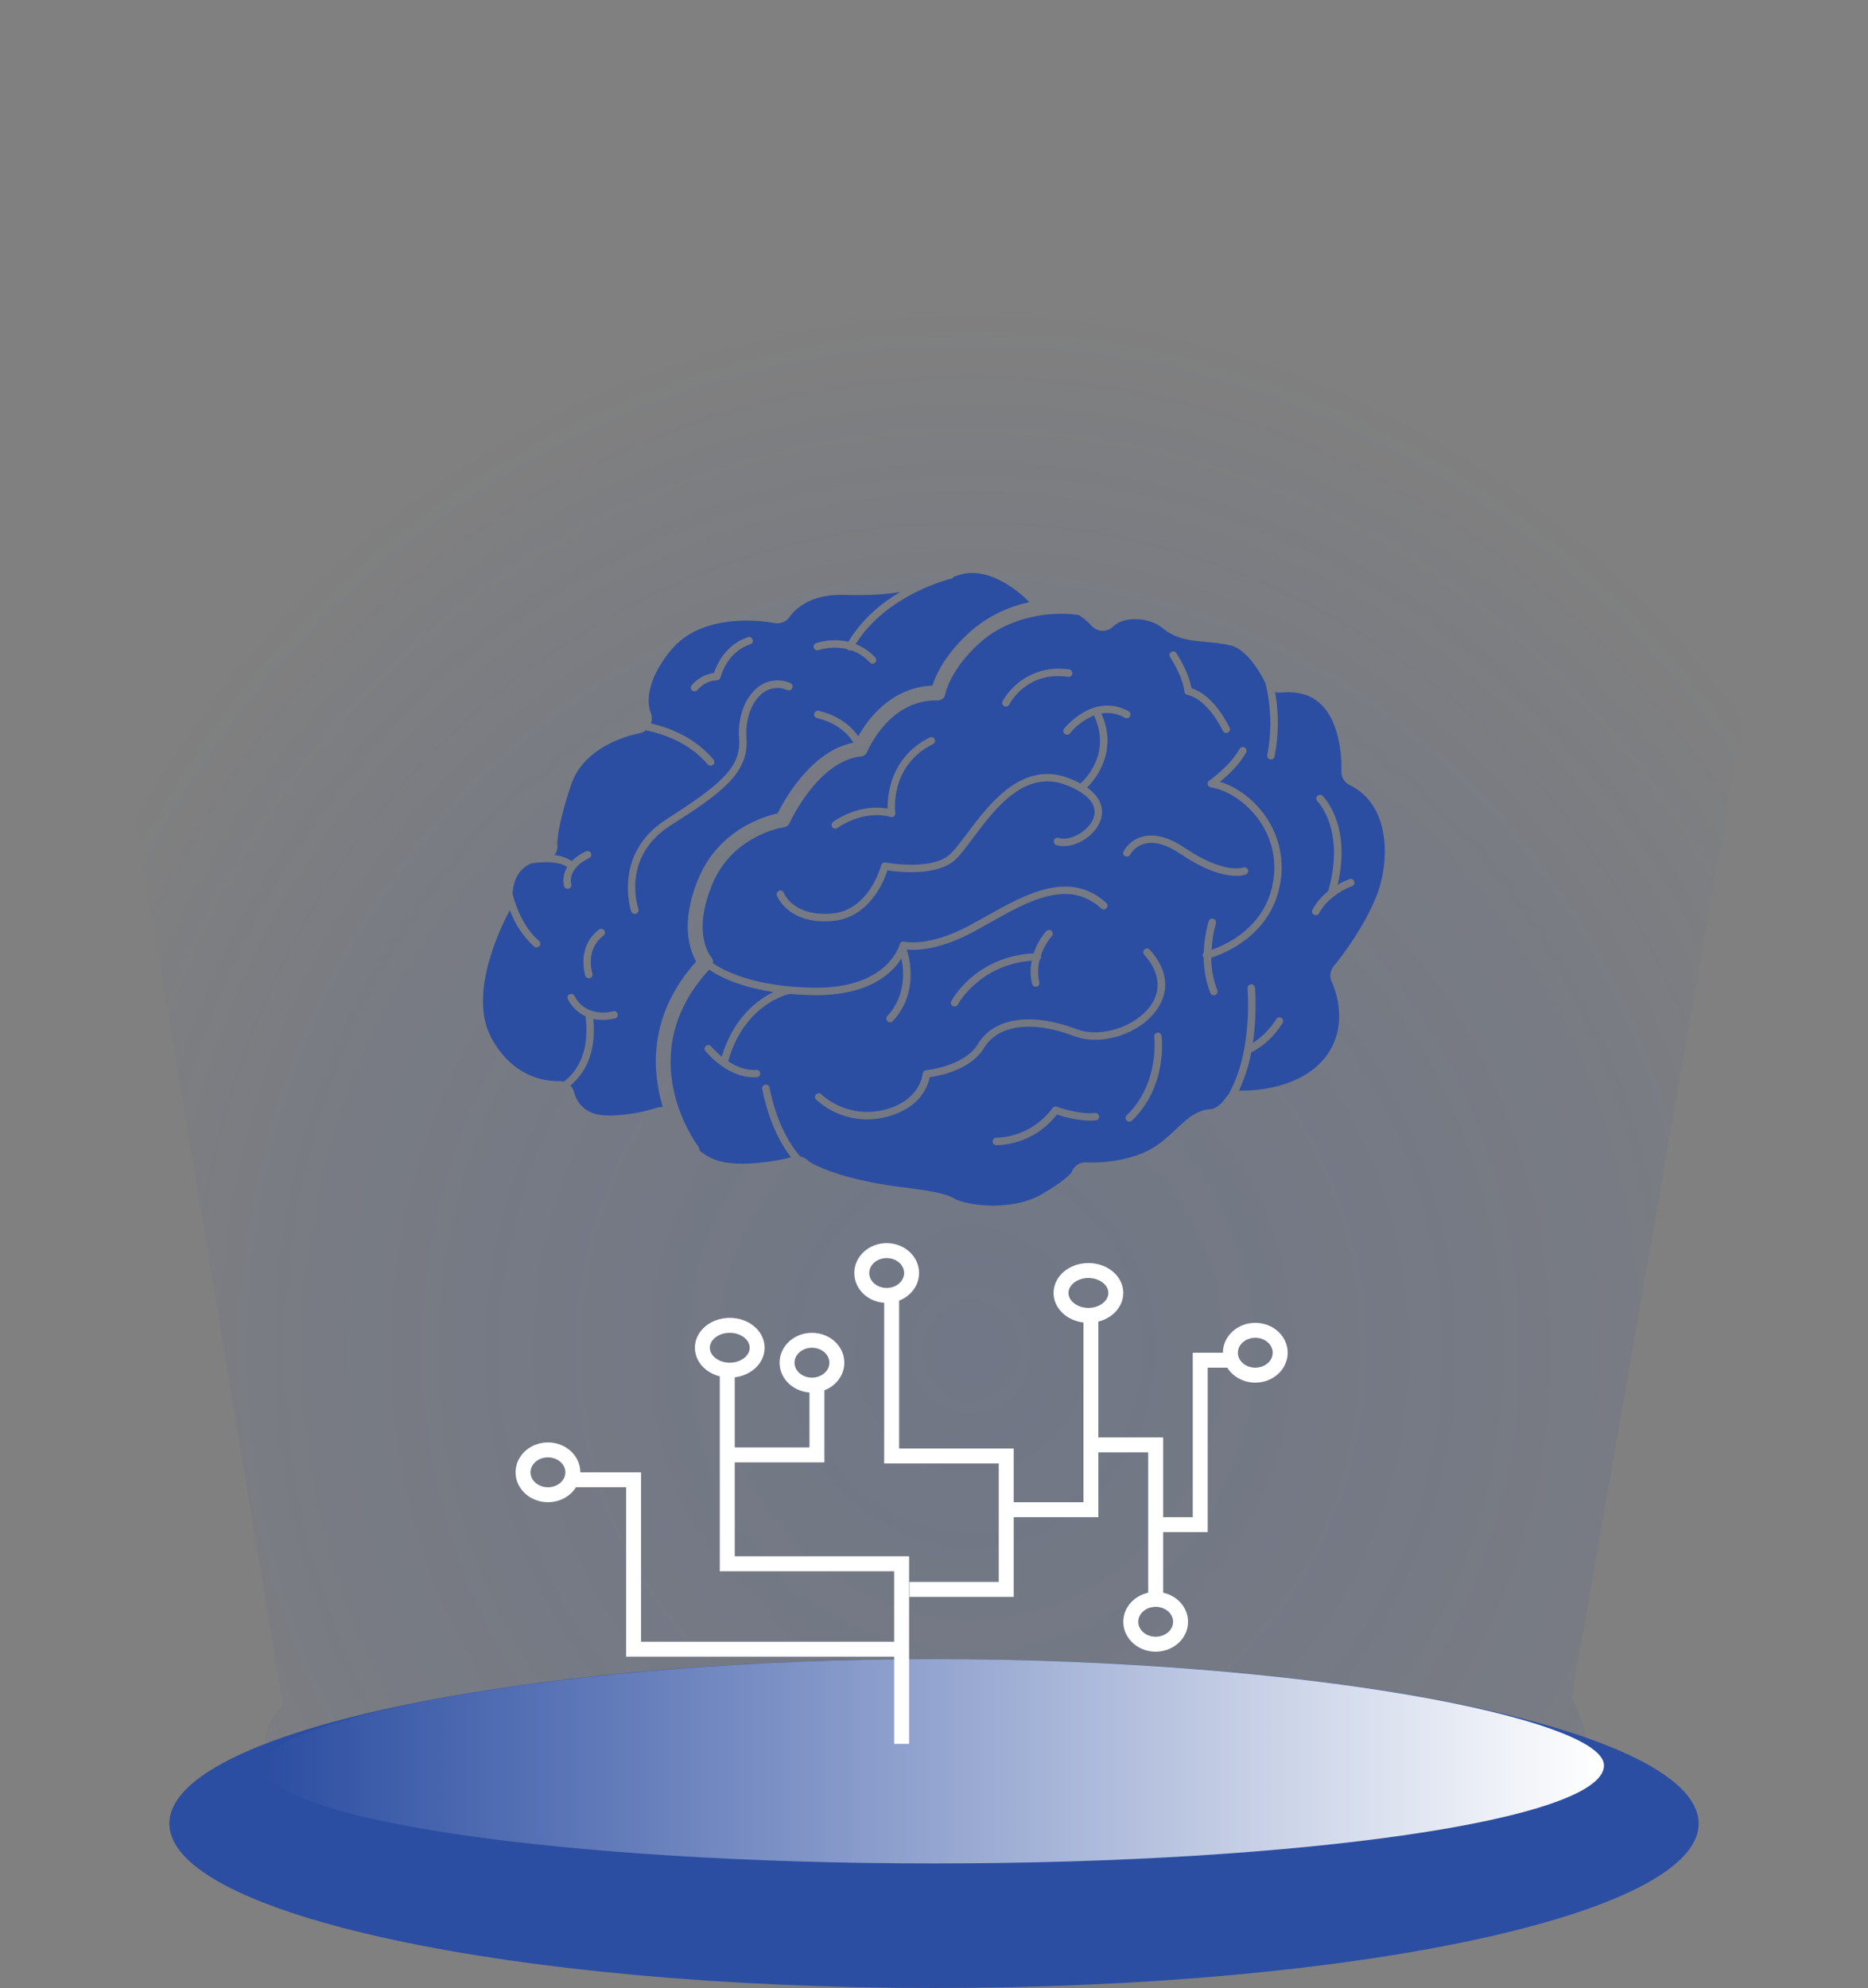 <svg width="375" height="399" viewBox="0 0 375 399" fill="none" xmlns="http://www.w3.org/2000/svg">
<rect x="0" y="0" width="375" height="399" fill="#808080" stroke="none"/>
<path opacity="0.18" d="M315.501 340.797L375 0H0L56.793 342.276C56.793 342.276 19.359 374.376 186.245 375.942C300.728 377.007 328.399 363.381 315.501 340.797Z" fill="url(#paint0_radial)"/>
<g clip-path="url(#clip0)">
<path d="M276.229 180.077C279.057 173.167 279.29 161.608 270.951 157.56C270.419 157.304 269.976 156.895 269.679 156.387C269.381 155.879 269.242 155.294 269.28 154.708C269.28 154.634 269.726 146.115 265.465 141.633C263.481 139.525 260.773 138.672 257.067 139.002C256.7 139.035 256.33 139 255.976 138.899C256.744 143.17 256.709 147.547 255.872 151.805C255.843 151.977 255.754 152.133 255.621 152.245C255.487 152.358 255.317 152.419 255.142 152.417C255.098 152.417 255.048 152.417 254.994 152.417C254.797 152.376 254.625 152.259 254.515 152.091C254.406 151.924 254.367 151.72 254.408 151.524C255.321 146.802 255.209 141.94 254.081 137.265V137.235C254.081 137.235 254.051 137.206 254.051 137.191C253.302 135.434 250.356 130.241 246.948 129.516C245.312 129.177 243.655 128.947 241.987 128.83C238.892 128.548 235.98 128.267 233.158 125.898C231.987 124.911 229.914 124.264 227.865 124.264C225.995 124.264 224.443 124.787 223.5 125.72C223.209 126.016 222.859 126.247 222.472 126.399C222.085 126.552 221.671 126.622 221.256 126.605C220.84 126.588 220.433 126.485 220.06 126.302C219.687 126.119 219.357 125.86 219.09 125.543C218.35 124.75 217.517 124.047 216.61 123.45C210.707 122.542 202.413 123.894 196.768 128.948C190.652 134.422 189.759 139.284 189.759 139.313C189.707 139.667 189.527 139.99 189.253 140.222C188.98 140.455 188.631 140.581 188.271 140.577C178.455 140.281 174.119 150.798 174.075 150.902C173.973 151.151 173.806 151.369 173.59 151.53C173.374 151.692 173.118 151.792 172.849 151.82C164.179 152.714 158.559 165.058 158.514 165.176C158.408 165.406 158.246 165.605 158.042 165.756C157.838 165.907 157.6 166.005 157.348 166.04C156.946 166.099 147.155 167.659 143.062 177.308C138.801 187.352 142.631 191.932 142.794 192.115C142.939 192.279 143.044 192.474 143.102 192.684C143.161 192.894 143.171 193.115 143.132 193.329C144.937 194.578 149.58 197.12 158.36 197.969C158.502 197.939 158.649 197.954 158.782 198.013C160.105 198.132 161.523 198.206 163.038 198.235C175.935 198.517 179.556 192.164 180.399 190.146C180.484 189.947 180.556 189.742 180.612 189.534C180.663 189.342 180.785 189.178 180.955 189.075C181.132 188.977 181.339 188.951 181.535 189.001C181.58 189.001 186.396 190.161 194.616 185.758C195.692 185.18 196.768 184.568 197.875 183.956C205.752 179.514 214.685 174.485 222.086 181.222C222.231 181.357 222.317 181.544 222.325 181.741C222.334 181.939 222.264 182.131 222.131 182.278C222.065 182.351 221.985 182.411 221.895 182.453C221.805 182.494 221.708 182.518 221.61 182.522C221.511 182.526 221.412 182.511 221.319 182.477C221.227 182.442 221.142 182.39 221.069 182.323C214.477 176.316 206.407 180.842 198.604 185.254C197.498 185.876 196.406 186.483 195.33 187.066C188.504 190.723 183.852 190.773 182.031 190.575C182.641 192.436 184.392 199.351 179.233 204.943C179.168 205.018 179.089 205.079 178.999 205.122C178.909 205.165 178.812 205.189 178.712 205.193C178.613 205.198 178.514 205.181 178.421 205.146C178.328 205.111 178.243 205.057 178.172 204.987C178.098 204.923 178.039 204.845 177.996 204.757C177.954 204.669 177.93 204.573 177.926 204.476C177.922 204.379 177.937 204.282 177.972 204.19C178.007 204.099 178.059 204.016 178.127 203.946C181.867 199.899 181.49 194.919 180.955 192.362C179.144 195.279 174.615 199.736 163.856 199.736C163.588 199.736 163.316 199.736 163.033 199.736C161.421 199.706 159.898 199.617 158.489 199.484C157.1 199.825 149.178 202.233 146.187 213.003C147.775 214.059 149.764 214.923 151.857 214.716C152.046 214.712 152.23 214.78 152.371 214.906C152.511 215.032 152.599 215.206 152.616 215.394C152.633 215.582 152.578 215.769 152.462 215.917C152.346 216.066 152.178 216.166 151.991 216.196C151.733 216.221 151.495 216.221 151.242 216.221C148.851 216.221 146.668 215.17 144.992 214.01C144.895 213.978 144.811 213.916 144.754 213.832C144.754 213.832 144.724 213.832 144.709 213.802C143.566 212.984 142.528 212.03 141.619 210.96C141.553 210.885 141.504 210.798 141.473 210.704C141.442 210.609 141.431 210.51 141.439 210.411C141.447 210.313 141.476 210.217 141.522 210.129C141.568 210.041 141.632 209.964 141.709 209.901C141.786 209.838 141.875 209.792 141.97 209.764C142.066 209.736 142.166 209.727 142.265 209.738C142.364 209.75 142.459 209.781 142.546 209.829C142.633 209.878 142.709 209.943 142.77 210.022C143.413 210.763 144.122 211.445 144.888 212.06C147.239 204.252 152.065 200.669 155.265 199.104C148.147 198.023 144.173 195.866 142.368 194.603C126.678 211.66 139.59 229.31 140.155 230.07C140.348 230.323 140.454 230.631 140.458 230.949C141.254 231.61 142.139 232.156 143.087 232.573C144.575 233.244 146.629 233.56 149.154 233.56C152.405 233.501 155.638 233.072 158.792 232.282C156.599 229.424 154.327 225.081 153.028 218.63C153 218.531 152.993 218.428 153.006 218.327C153.02 218.225 153.055 218.128 153.108 218.04C153.162 217.953 153.233 217.877 153.317 217.818C153.401 217.759 153.496 217.718 153.597 217.697C153.698 217.677 153.802 217.677 153.902 217.698C154.003 217.719 154.098 217.76 154.182 217.819C154.266 217.879 154.337 217.954 154.39 218.042C154.443 218.13 154.477 218.227 154.491 218.328C155.85 225.13 158.36 229.444 160.617 232.099C161.276 232.222 161.876 232.559 162.323 233.057C162.353 233.057 164.308 234.601 170.84 236.373C174.524 237.289 178.264 237.963 182.036 238.392C186.312 238.974 189.685 239.433 191.763 240.638C192.721 241.2 195.732 241.975 199.358 241.975C202.031 241.975 205.906 241.576 209.194 239.656C213.569 237.099 214.809 235.707 215.092 235.342C215.254 234.861 215.532 234.428 215.901 234.078C216.203 233.801 216.559 233.588 216.947 233.452C217.336 233.316 217.747 233.261 218.158 233.289C218.515 233.323 218.875 233.335 219.234 233.323C221 233.323 225.544 233.131 229.696 231.299C232.374 230.14 234.314 228.294 236.035 226.675C238.128 224.7 240.112 222.82 242.91 222.627C244.706 222.494 246.02 220.397 246.035 220.372C246.187 220.103 246.389 219.865 246.63 219.671C248.173 216.797 249.238 213.693 249.785 210.481C250.498 206.477 250.718 202.401 250.44 198.344C250.43 198.147 250.499 197.954 250.63 197.806C250.762 197.659 250.947 197.568 251.144 197.554C251.243 197.548 251.342 197.56 251.435 197.592C251.529 197.624 251.615 197.674 251.689 197.739C251.763 197.804 251.823 197.884 251.866 197.972C251.908 198.061 251.933 198.157 251.938 198.255C252.183 201.948 252.042 205.657 251.516 209.321C253.416 208.087 255.02 206.453 256.214 204.533C256.317 204.366 256.482 204.247 256.673 204.201C256.864 204.155 257.066 204.187 257.233 204.289C257.401 204.391 257.521 204.555 257.567 204.745C257.613 204.936 257.581 205.136 257.479 205.303C255.971 207.816 253.794 209.866 251.189 211.226C250.686 213.877 249.853 216.455 248.709 218.901H248.768C248.798 218.901 249.036 218.901 249.413 218.901C252.057 218.901 261.085 218.407 265.956 212.317C271.442 205.441 267.419 197.219 267.375 197.13C267.11 196.609 267.006 196.022 267.076 195.442C267.146 194.862 267.386 194.316 267.767 193.872C267.796 193.848 273.223 187.456 276.229 180.077ZM235.112 130.868C235.192 130.812 235.283 130.772 235.378 130.751C235.474 130.73 235.573 130.728 235.669 130.746C235.766 130.764 235.857 130.801 235.939 130.855C236.02 130.909 236.09 130.979 236.144 131.061C236.248 131.224 238.624 134.822 239.19 138.138C240.524 138.528 243.828 140.058 246.829 146.036C246.874 146.122 246.901 146.216 246.909 146.312C246.917 146.409 246.905 146.506 246.874 146.598C246.844 146.69 246.795 146.775 246.731 146.848C246.667 146.921 246.589 146.98 246.501 147.023C246.402 147.079 246.289 147.11 246.174 147.112C246.034 147.112 245.896 147.074 245.777 147C245.658 146.927 245.562 146.822 245.499 146.697C242.107 139.96 238.476 139.501 238.446 139.481C238.274 139.469 238.112 139.397 237.989 139.278C237.865 139.159 237.788 139 237.771 138.829C237.459 135.735 234.934 131.92 234.904 131.885C234.85 131.805 234.813 131.715 234.794 131.62C234.775 131.525 234.776 131.428 234.795 131.333C234.815 131.239 234.853 131.149 234.907 131.069C234.961 130.989 235.031 130.921 235.112 130.868ZM201.263 140.74C202.573 138.437 204.563 136.592 206.963 135.453C209.364 134.314 212.058 133.937 214.68 134.373C214.868 134.413 215.032 134.523 215.141 134.68C215.25 134.836 215.294 135.029 215.266 135.217C215.238 135.405 215.138 135.576 214.988 135.694C214.838 135.812 214.648 135.869 214.457 135.853C206.163 134.619 202.741 141.12 202.607 141.401C202.543 141.525 202.447 141.63 202.328 141.704C202.209 141.777 202.072 141.818 201.932 141.82C201.817 141.819 201.703 141.787 201.605 141.727C201.517 141.685 201.439 141.626 201.374 141.554C201.309 141.482 201.259 141.398 201.227 141.307C201.196 141.215 201.182 141.119 201.188 141.022C201.194 140.926 201.22 140.831 201.263 140.745V140.74ZM167.229 164.964C167.453 164.796 172.353 161.218 178.182 162.299C178.142 159.52 178.782 151.934 186.644 148.01C186.822 147.928 187.026 147.918 187.211 147.982C187.396 148.047 187.549 148.181 187.636 148.355C187.722 148.531 187.734 148.734 187.67 148.919C187.606 149.104 187.471 149.256 187.294 149.342C178.594 153.671 179.67 162.758 179.73 163.162C179.742 163.284 179.725 163.406 179.681 163.52C179.637 163.634 179.567 163.737 179.477 163.819C179.384 163.9 179.272 163.955 179.151 163.981C179.03 164.007 178.905 164.002 178.787 163.967C173.212 162.437 168.177 166.139 168.117 166.168C167.989 166.269 167.829 166.322 167.666 166.316C167.51 166.315 167.358 166.265 167.232 166.173C167.106 166.082 167.012 165.953 166.963 165.806C166.914 165.659 166.912 165.5 166.958 165.352C167.004 165.203 167.095 165.073 167.219 164.979L167.229 164.964ZM218.222 158.054C221.888 160.64 221.377 163.523 220.886 164.801C219.586 168.197 215.013 170.65 211.992 169.579C211.819 169.502 211.681 169.364 211.606 169.191C211.531 169.018 211.524 168.823 211.587 168.646C211.649 168.468 211.776 168.32 211.943 168.231C212.11 168.143 212.305 168.12 212.488 168.167C214.7 168.952 218.5 166.854 219.482 164.283C220.261 162.259 219.244 160.374 216.645 158.814C215.893 158.361 215.103 157.973 214.284 157.654C205.796 154.199 199.74 162.304 195.33 168.197C193.643 170.467 192.299 172.269 191.044 173.132C187.185 175.793 180.355 175.023 178.147 174.692C177.418 176.967 174.457 184.257 167.046 184.85C166.52 184.894 166.029 184.914 165.558 184.914C158.008 184.914 156.049 179.978 155.959 179.736C155.892 179.551 155.902 179.346 155.987 179.167C156.072 178.989 156.224 178.851 156.411 178.784C156.501 178.748 156.598 178.731 156.696 178.734C156.793 178.736 156.889 178.758 156.978 178.798C157.067 178.838 157.147 178.896 157.213 178.967C157.279 179.038 157.33 179.122 157.363 179.213C157.437 179.411 159.308 183.956 166.917 183.364C174.526 182.772 176.867 173.774 176.882 173.685C176.928 173.499 177.043 173.337 177.204 173.232C177.365 173.127 177.56 173.086 177.75 173.118C177.84 173.118 186.148 174.677 190.151 171.913C191.198 171.198 192.542 169.401 194.12 167.318C198.559 161.395 205.256 152.417 214.834 156.287C215.541 156.566 216.23 156.888 216.898 157.249C217.93 156.326 223.148 151.154 219.621 143.597C217.742 144.368 216.086 145.595 214.804 147.166C214.737 147.26 214.647 147.336 214.544 147.389C214.44 147.441 214.325 147.468 214.209 147.467C214.046 147.459 213.888 147.402 213.758 147.304C213.68 147.244 213.615 147.17 213.566 147.084C213.517 146.999 213.485 146.906 213.473 146.808C213.46 146.711 213.467 146.613 213.493 146.518C213.519 146.424 213.564 146.335 213.624 146.258C213.669 146.189 219.423 138.854 226.556 142.748C226.731 142.845 226.86 143.007 226.915 143.199C226.97 143.391 226.946 143.596 226.848 143.77C226.751 143.944 226.588 144.073 226.396 144.127C226.203 144.182 225.997 144.158 225.822 144.061C224.391 143.236 222.716 142.93 221.084 143.198C224.532 150.858 219.854 156.46 218.222 158.054ZM190.965 200.955C191.158 200.585 195.776 191.992 207.508 191.335C208.048 189.704 208.906 188.195 210.033 186.893C210.099 186.82 210.179 186.761 210.269 186.719C210.358 186.677 210.455 186.653 210.554 186.649C210.653 186.645 210.751 186.661 210.844 186.695C210.937 186.729 211.022 186.781 211.094 186.849C211.236 186.983 211.32 187.166 211.328 187.36C211.336 187.555 211.268 187.745 211.139 187.89C210.174 189.042 209.434 190.362 208.956 191.784C208.985 191.857 209 191.934 209.001 192.011C209.005 192.125 208.981 192.239 208.932 192.342C208.882 192.445 208.809 192.535 208.718 192.604C208.325 194.093 208.3 195.654 208.644 197.154C208.666 197.249 208.67 197.348 208.655 197.444C208.639 197.541 208.604 197.633 208.553 197.716C208.501 197.799 208.433 197.871 208.354 197.928C208.274 197.985 208.184 198.026 208.088 198.048C208.034 198.055 207.979 198.055 207.924 198.048C207.754 198.05 207.588 197.993 207.455 197.887C207.322 197.781 207.23 197.632 207.195 197.465C206.825 195.938 206.8 194.349 207.121 192.811C196.565 193.645 192.339 201.527 192.294 201.616C192.23 201.738 192.132 201.84 192.013 201.91C191.894 201.981 191.758 202.018 191.62 202.016C191.5 202.015 191.382 201.985 191.277 201.927C191.108 201.838 190.98 201.686 190.922 201.504C190.864 201.323 190.879 201.125 190.965 200.955ZM219.958 224.873C216.908 225.135 213.47 224.128 212.171 223.694C210.748 225.54 208.931 227.049 206.85 228.112C204.77 229.174 202.479 229.764 200.142 229.839H199.898C199.715 229.81 199.549 229.715 199.433 229.571C199.316 229.428 199.257 229.247 199.266 229.062C199.276 228.878 199.355 228.704 199.486 228.574C199.617 228.444 199.793 228.367 199.978 228.358C202.202 228.285 204.38 227.707 206.345 226.668C208.31 225.63 210.011 224.158 211.317 222.366C211.416 222.237 211.555 222.145 211.711 222.102C211.868 222.059 212.035 222.069 212.185 222.129C212.23 222.129 216.387 223.718 219.824 223.393C220.024 223.38 220.221 223.444 220.374 223.572C220.527 223.699 220.625 223.881 220.648 224.079C220.658 224.274 220.592 224.465 220.463 224.613C220.335 224.761 220.154 224.854 219.958 224.873ZM227.235 224.913C227.094 225.046 226.909 225.121 226.714 225.125C226.564 225.126 226.417 225.083 226.292 225C226.167 224.918 226.07 224.799 226.013 224.661C225.957 224.523 225.943 224.371 225.974 224.225C226.006 224.078 226.08 223.945 226.189 223.842C232.811 217.494 231.719 208.186 231.705 208.092C231.692 207.995 231.699 207.897 231.724 207.803C231.75 207.709 231.794 207.621 231.854 207.544C231.914 207.467 231.989 207.403 232.074 207.354C232.159 207.306 232.252 207.275 232.349 207.263C232.446 207.249 232.545 207.254 232.64 207.279C232.734 207.304 232.823 207.347 232.901 207.406C232.979 207.466 233.043 207.54 233.092 207.625C233.14 207.709 233.171 207.803 233.183 207.899C233.242 208.319 234.403 218.032 227.235 224.913ZM232.275 202.579C228.867 207.514 221.094 210.041 215.638 207.949C207.299 204.765 200.38 205.654 197.582 210.283C194.893 214.755 188.619 215.93 186.629 216.206C186.317 217.899 184.789 222.465 177.84 224.192C175.397 224.817 172.837 224.824 170.391 224.213C167.945 223.602 165.692 222.392 163.836 220.693C163.766 220.624 163.71 220.542 163.672 220.452C163.634 220.362 163.614 220.265 163.614 220.167C163.614 220.069 163.634 219.972 163.672 219.882C163.71 219.792 163.766 219.71 163.836 219.641C163.904 219.57 163.985 219.514 164.075 219.475C164.165 219.437 164.262 219.417 164.36 219.417C164.458 219.417 164.555 219.437 164.645 219.475C164.735 219.514 164.816 219.57 164.883 219.641C166.565 221.15 168.594 222.222 170.792 222.765C172.989 223.307 175.287 223.302 177.482 222.751C184.834 220.92 185.226 215.55 185.226 215.49C185.238 215.312 185.313 215.143 185.439 215.015C185.564 214.887 185.731 214.807 185.91 214.79C185.985 214.79 193.549 214.094 196.327 209.528C199.512 204.232 207.121 203.112 216.169 206.567C220.936 208.398 228.034 206.073 231.05 201.75C233.227 198.566 232.736 194.953 229.641 191.547C229.536 191.397 229.491 191.213 229.513 191.031C229.536 190.849 229.624 190.681 229.762 190.56C229.9 190.438 230.078 190.371 230.262 190.371C230.446 190.371 230.624 190.439 230.762 190.56C235.623 195.901 233.798 200.387 232.275 202.579ZM229.76 169.342C228.548 169.666 227.513 170.451 226.878 171.528C226.789 171.701 226.635 171.833 226.449 171.894C226.264 171.955 226.061 171.94 225.886 171.854C225.798 171.812 225.72 171.752 225.656 171.679C225.592 171.606 225.544 171.521 225.513 171.429C225.483 171.337 225.471 171.24 225.479 171.144C225.486 171.047 225.514 170.953 225.559 170.867C225.963 170.14 226.512 169.502 227.172 168.993C227.832 168.484 228.589 168.114 229.398 167.906C231.848 167.264 234.72 168.049 237.945 170.24C245.733 175.487 249.517 174.134 249.562 174.134C249.744 174.063 249.947 174.067 250.127 174.145C250.306 174.222 250.447 174.368 250.519 174.549C250.558 174.638 250.578 174.734 250.578 174.83C250.578 174.927 250.559 175.023 250.521 175.112C250.483 175.201 250.427 175.281 250.357 175.348C250.287 175.415 250.204 175.467 250.113 175.502C249.495 175.716 248.842 175.812 248.188 175.783C246.139 175.783 242.464 175.087 237.111 171.454C234.244 169.534 231.779 168.799 229.76 169.342ZM256.874 177.95C254.84 187.767 245.906 191.335 243.153 192.214C243.153 194.434 243.563 196.636 244.364 198.709C244.402 198.801 244.422 198.9 244.422 198.999C244.422 199.099 244.402 199.198 244.363 199.29C244.325 199.382 244.268 199.465 244.196 199.535C244.125 199.605 244.04 199.659 243.947 199.696C243.861 199.725 243.77 199.74 243.679 199.741C243.529 199.744 243.381 199.702 243.255 199.62C243.13 199.538 243.032 199.42 242.975 199.282C242.104 197.032 241.654 194.644 241.645 192.234C241.543 192.143 241.475 192.022 241.452 191.888C241.422 191.764 241.426 191.635 241.463 191.513C241.499 191.39 241.567 191.28 241.66 191.192C241.711 189.055 242.045 186.935 242.652 184.884C242.681 184.791 242.728 184.703 242.791 184.628C242.854 184.552 242.931 184.49 243.018 184.444C243.105 184.398 243.2 184.37 243.299 184.361C243.397 184.352 243.496 184.362 243.59 184.391C243.78 184.451 243.938 184.583 244.031 184.759C244.124 184.934 244.143 185.139 244.086 185.329C243.596 187.058 243.31 188.839 243.233 190.634C246.179 189.613 253.679 186.192 255.445 177.668C255.936 175.424 255.95 173.102 255.487 170.851C255.024 168.601 254.094 166.471 252.757 164.599C250.301 161.144 246.506 158.543 243.054 158.024C242.906 157.998 242.769 157.93 242.659 157.827C242.55 157.725 242.473 157.592 242.439 157.447C242.406 157.302 242.418 157.151 242.473 157.013C242.529 156.875 242.626 156.758 242.751 156.677C242.796 156.647 246.948 153.745 248.833 150.31C248.88 150.224 248.944 150.148 249.021 150.087C249.098 150.026 249.187 149.98 249.281 149.953C249.376 149.926 249.475 149.917 249.573 149.928C249.671 149.939 249.766 149.969 249.852 150.016C249.938 150.064 250.015 150.127 250.076 150.204C250.138 150.28 250.183 150.368 250.211 150.463C250.238 150.557 250.247 150.655 250.236 150.753C250.225 150.85 250.195 150.945 250.147 151.03C248.773 153.543 246.382 155.714 244.904 156.919C248.282 157.906 251.64 160.428 253.992 163.745C255.436 165.784 256.438 168.1 256.934 170.546C257.43 172.991 257.41 175.513 256.874 177.95ZM264.81 183.26C264.751 183.388 264.656 183.495 264.536 183.569C264.416 183.642 264.277 183.679 264.136 183.675C264.022 183.679 263.909 183.653 263.808 183.601C263.719 183.56 263.64 183.501 263.574 183.429C263.509 183.357 263.458 183.272 263.426 183.18C263.395 183.088 263.382 182.99 263.388 182.893C263.395 182.796 263.422 182.701 263.466 182.614C264.247 181.16 265.325 179.884 266.631 178.868C270.172 166.529 264.513 160.862 264.453 160.798C264.381 160.73 264.324 160.648 264.285 160.557C264.246 160.466 264.226 160.369 264.226 160.27C264.226 160.171 264.246 160.074 264.285 159.983C264.324 159.892 264.381 159.81 264.453 159.742C264.593 159.603 264.783 159.525 264.981 159.525C265.179 159.525 265.369 159.603 265.51 159.742C265.753 159.984 271.343 165.576 268.531 177.589C269.271 177.142 270.052 176.764 270.862 176.459C270.955 176.42 271.055 176.401 271.156 176.401C271.258 176.402 271.357 176.423 271.45 176.463C271.543 176.503 271.626 176.562 271.696 176.635C271.765 176.708 271.819 176.794 271.854 176.889C271.889 176.979 271.906 177.076 271.903 177.173C271.9 177.27 271.878 177.366 271.838 177.454C271.798 177.543 271.74 177.623 271.669 177.689C271.598 177.755 271.514 177.807 271.423 177.841C270.101 178.345 268.865 179.048 267.757 179.924C266.547 180.819 265.539 181.955 264.795 183.26H264.81Z" fill="#2C4EA2"/>
<path d="M139.758 192.984C138.473 190.738 136.44 185.225 140.284 176.163C144.376 166.528 153.33 163.868 156.093 163.256C157.482 160.492 162.864 150.724 171.321 149.056C170.622 147.852 168.573 145.206 164.015 144.121C163.92 144.098 163.83 144.057 163.751 144C163.672 143.942 163.605 143.87 163.554 143.787C163.504 143.704 163.47 143.612 163.455 143.516C163.441 143.42 163.445 143.321 163.469 143.227C163.489 143.132 163.529 143.041 163.585 142.961C163.642 142.881 163.714 142.813 163.797 142.762C163.88 142.71 163.973 142.676 164.07 142.661C164.168 142.646 164.267 142.65 164.362 142.674C168.876 143.731 171.222 146.228 172.298 147.763C174.198 144.372 178.891 137.946 187.18 137.605C187.824 135.567 189.704 131.312 194.819 126.747C198.179 123.792 202.26 121.767 206.654 120.873L206.461 120.681C206.416 120.622 201.099 115 195.176 115C194.175 114.99 193.181 115.157 192.239 115.494C191.966 115.582 191.699 115.686 191.446 115.775C191.399 115.872 191.329 115.956 191.243 116.02C191.157 116.084 191.056 116.127 190.95 116.145C190.811 116.175 177.988 119.255 171.773 129.279C173.272 129.858 174.616 130.773 175.701 131.954C175.768 132.026 175.82 132.111 175.854 132.203C175.888 132.295 175.904 132.393 175.9 132.491C175.896 132.59 175.872 132.686 175.83 132.775C175.789 132.864 175.73 132.944 175.657 133.01C175.522 133.135 175.345 133.204 175.161 133.203C175.059 133.205 174.957 133.185 174.864 133.144C174.77 133.103 174.687 133.042 174.62 132.966C173.59 131.831 172.283 130.981 170.825 130.498C170.75 130.528 170.669 130.543 170.587 130.542C170.463 130.541 170.34 130.511 170.23 130.454C170.144 130.412 170.071 130.349 170.017 130.271C168.118 129.832 166.135 129.91 164.277 130.498C164.095 130.546 163.901 130.525 163.735 130.437C163.568 130.349 163.44 130.203 163.378 130.026C163.315 129.848 163.322 129.654 163.397 129.482C163.472 129.31 163.609 129.172 163.781 129.096C165.894 128.422 168.149 128.32 170.314 128.8C173.062 124.22 177.006 121.007 180.701 118.825C177.955 119.259 175.178 119.465 172.398 119.442C171.406 119.442 170.354 119.442 169.203 119.398H168.707C161.415 119.398 158.757 123.489 158.633 123.662C158.309 124.186 157.833 124.599 157.268 124.847C156.702 125.095 156.074 125.165 155.468 125.049C153.649 124.712 151.802 124.546 149.952 124.555C145.289 124.555 138.89 125.543 134.917 130.236C128.468 137.847 130.507 142.724 130.596 142.936C130.911 143.652 130.938 144.461 130.671 145.196C134.545 146.095 139.55 148.069 143.226 152.432C143.292 152.507 143.343 152.595 143.375 152.69C143.407 152.785 143.418 152.886 143.41 152.985C143.401 153.085 143.372 153.182 143.324 153.27C143.276 153.359 143.21 153.436 143.131 153.498C142.995 153.619 142.817 153.683 142.635 153.676C142.526 153.676 142.418 153.653 142.32 153.607C142.221 153.561 142.134 153.493 142.065 153.409C138.478 149.17 133.424 147.353 129.664 146.569C129.282 146.895 128.817 147.11 128.32 147.19C128.215 147.19 117.56 149.051 114.703 157.363C111.677 166.262 111.881 169.416 111.881 169.445C111.943 169.831 111.921 170.226 111.818 170.603C111.714 170.98 111.531 171.331 111.281 171.632C112.533 171.715 113.741 172.131 114.778 172.836C115.605 172.015 116.573 171.347 117.635 170.862C117.815 170.784 118.017 170.778 118.202 170.844C118.386 170.91 118.538 171.044 118.627 171.217C118.712 171.394 118.724 171.597 118.658 171.782C118.593 171.967 118.457 172.119 118.28 172.205C113.751 174.376 114.664 177.397 114.678 177.426C114.736 177.616 114.716 177.821 114.623 177.996C114.531 178.172 114.372 178.304 114.182 178.364C114.109 178.381 114.034 178.391 113.959 178.394C113.799 178.395 113.642 178.344 113.513 178.25C113.383 178.156 113.288 178.023 113.24 177.871C112.931 176.56 113.157 175.18 113.87 174.036C112.074 172.698 108.304 173.009 106.925 173.261C106.857 173.275 106.786 173.275 106.717 173.261C105.016 173.947 103.086 175.581 102.893 179.46C103.716 182.525 105.283 186.291 108.2 188.838C108.349 188.969 108.441 189.153 108.455 189.351C108.468 189.548 108.404 189.743 108.275 189.894C108.202 189.972 108.114 190.035 108.015 190.078C107.917 190.122 107.811 190.145 107.704 190.146C107.522 190.149 107.346 190.086 107.208 189.968C105.024 187.962 103.358 185.461 102.352 182.678C101.275 184.628 93.726 198.966 98.552 208.126C102.843 216.334 109.718 216.976 111.707 216.976C111.901 216.976 112.035 216.976 112.079 216.976C112.452 216.949 112.828 216.99 113.185 217.099C115.785 215.125 118.463 211.251 117.551 203.98C116.007 203.257 114.75 202.041 113.979 200.525C113.939 200.435 113.917 200.338 113.914 200.24C113.912 200.141 113.929 200.043 113.965 199.952C114.001 199.86 114.055 199.776 114.124 199.705C114.193 199.634 114.275 199.577 114.366 199.538C114.549 199.463 114.755 199.461 114.94 199.532C115.125 199.604 115.275 199.744 115.358 199.923C116.005 201.231 117.12 202.25 118.483 202.781C118.49 202.785 118.498 202.786 118.505 202.786C118.513 202.786 118.521 202.785 118.528 202.781C120.003 203.307 121.605 203.369 123.116 202.959C123.211 202.936 123.31 202.932 123.406 202.948C123.503 202.964 123.596 202.998 123.679 203.05C123.762 203.101 123.834 203.168 123.89 203.248C123.947 203.327 123.987 203.417 124.009 203.512C124.052 203.704 124.017 203.905 123.911 204.072C123.805 204.238 123.637 204.356 123.443 204.4C122.631 204.593 121.799 204.692 120.963 204.696C120.34 204.699 119.718 204.635 119.108 204.504C119.798 211.572 117.208 215.614 114.505 217.874C114.886 218.271 115.15 218.765 115.269 219.301C115.559 220.416 116.165 221.424 117.016 222.205C117.866 222.985 118.925 223.506 120.065 223.703C120.915 223.836 121.775 223.902 122.635 223.901C125.758 223.816 128.853 223.289 131.827 222.336C132.22 222.2 132.637 222.149 133.052 222.188C130.79 214.592 130.234 203.6 139.758 192.984ZM121.167 187.752C117.412 190.605 118.865 195.155 118.925 195.353C118.957 195.447 118.969 195.547 118.962 195.647C118.954 195.746 118.926 195.843 118.88 195.932C118.833 196.02 118.769 196.099 118.692 196.162C118.614 196.225 118.525 196.273 118.428 196.301C118.355 196.319 118.281 196.331 118.205 196.335C118.05 196.336 117.897 196.289 117.769 196.201C117.642 196.113 117.544 195.987 117.491 195.842C117.491 195.782 115.636 190.087 120.239 186.577C120.396 186.458 120.594 186.404 120.79 186.429C120.986 186.454 121.164 186.555 121.286 186.71C121.404 186.866 121.458 187.061 121.435 187.255C121.413 187.449 121.317 187.627 121.167 187.752ZM140.016 138.469C139.946 138.561 139.856 138.635 139.753 138.686C139.65 138.737 139.536 138.765 139.421 138.765C139.252 138.76 139.089 138.703 138.955 138.602C138.802 138.479 138.704 138.3 138.682 138.106C138.66 137.911 138.715 137.716 138.836 137.561C139.967 136.196 141.573 135.305 143.335 135.064C143.831 133.583 145.532 129.412 150.165 127.877C150.26 127.846 150.359 127.834 150.458 127.842C150.557 127.85 150.654 127.878 150.742 127.924C150.83 127.971 150.908 128.034 150.97 128.111C151.033 128.187 151.08 128.276 151.108 128.371C151.137 128.465 151.148 128.564 151.14 128.662C151.131 128.76 151.102 128.855 151.056 128.943C151.01 129.03 150.947 129.107 150.871 129.17C150.794 129.233 150.706 129.28 150.612 129.309C145.83 130.898 144.659 135.908 144.619 135.972C144.582 136.133 144.491 136.278 144.362 136.382C144.233 136.487 144.072 136.546 143.905 136.549C141.584 136.534 140.026 138.454 140.011 138.469H140.016ZM128.161 182.441C128.22 182.633 128.202 182.84 128.109 183.018C128.016 183.197 127.856 183.331 127.665 183.394C127.587 183.423 127.505 183.438 127.422 183.438C127.269 183.436 127.12 183.388 126.995 183.3C126.87 183.212 126.775 183.088 126.722 182.945C126.678 182.821 122.908 171.385 133.761 164.456C144.267 157.718 148.841 154.15 148.374 148.262C148.047 143.918 149.59 139.817 152.308 137.808C153.204 137.145 154.26 136.729 155.369 136.6C156.479 136.472 157.602 136.637 158.628 137.077C158.815 137.153 158.964 137.299 159.043 137.484C159.122 137.669 159.124 137.878 159.049 138.064C159.014 138.159 158.96 138.245 158.891 138.318C158.822 138.392 158.738 138.45 158.646 138.491C158.553 138.531 158.453 138.553 158.352 138.554C158.251 138.556 158.151 138.537 158.057 138.499C157.271 138.146 156.405 138.01 155.548 138.104C154.692 138.197 153.876 138.518 153.186 139.032C150.899 140.715 149.555 144.387 149.853 148.163C150.388 155.231 144.679 159.243 134.55 165.724C124.738 171.987 128.012 182.027 128.161 182.441Z" fill="#2C4EA2"/>
</g>
<path d="M187.5 399C272.276 399 341 384.225 341 366C341 347.775 272.276 333 187.5 333C102.724 333 34 347.775 34 366C34 384.225 102.724 399 187.5 399Z" fill="#2C4EA2"/>
<path d="M187.5 374C261.782 374 322 365.19 322 354.322C322 344.924 261.782 333 187.5 333C113.218 333 53 344.924 53 354.322C53 365.19 113.218 374 187.5 374Z" fill="url(#paint1_linear)"/>
<path d="M181 350V313.854H146V275" stroke="white" stroke-width="3" stroke-miterlimit="10"/>
<path d="M146.5 275C149.538 275 152 272.985 152 270.5C152 268.015 149.538 266 146.5 266C143.462 266 141 268.015 141 270.5C141 272.985 143.462 275 146.5 275Z" stroke="white" stroke-width="3" stroke-miterlimit="10"/>
<path d="M110 300C112.761 300 115 297.985 115 295.5C115 293.015 112.761 291 110 291C107.239 291 105 293.015 105 295.5C105 297.985 107.239 300 110 300Z" stroke="white" stroke-width="3" stroke-miterlimit="10"/>
<path d="M163 278C165.761 278 168 275.985 168 273.5C168 271.015 165.761 269 163 269C160.239 269 158 271.015 158 273.5C158 275.985 160.239 278 163 278Z" stroke="white" stroke-width="3" stroke-miterlimit="10"/>
<path d="M178 260C180.761 260 183 257.985 183 255.5C183 253.015 180.761 251 178 251C175.239 251 173 253.015 173 255.5C173 257.985 175.239 260 178 260Z" stroke="white" stroke-width="3" stroke-miterlimit="10"/>
<path d="M218.5 264C221.538 264 224 261.985 224 259.5C224 257.015 221.538 255 218.5 255C215.462 255 213 257.015 213 259.5C213 261.985 215.462 264 218.5 264Z" stroke="white" stroke-width="3" stroke-miterlimit="10"/>
<path d="M252 276C254.761 276 257 273.985 257 271.5C257 269.015 254.761 267 252 267C249.239 267 247 269.015 247 271.5C247 273.985 249.239 276 252 276Z" stroke="white" stroke-width="3" stroke-miterlimit="10"/>
<path d="M232 330C234.761 330 237 327.985 237 325.5C237 323.015 234.761 321 232 321C229.239 321 227 323.015 227 325.5C227 327.985 229.239 330 232 330Z" stroke="white" stroke-width="3" stroke-miterlimit="10"/>
<path d="M146 292H164V278" stroke="white" stroke-width="3" stroke-miterlimit="10"/>
<path d="M182.585 319H202V292.226H179V260" stroke="white" stroke-width="3" stroke-miterlimit="10"/>
<path d="M219 264V303H203" stroke="white" stroke-width="3" stroke-miterlimit="10"/>
<path d="M180 331H127.19V297H115" stroke="white" stroke-width="3" stroke-miterlimit="10"/>
<path d="M219 290H232V321" stroke="white" stroke-width="3" stroke-miterlimit="10"/>
<path d="M232 306H240.944V273H248" stroke="white" stroke-width="3" stroke-miterlimit="10"/>
<defs>
<radialGradient id="paint0_radial" cx="0" cy="0" r="1" gradientUnits="userSpaceOnUse" gradientTransform="translate(195.5 271.5) rotate(89.592) scale(210.604 196.168)">
<stop stop-color="#2C4EA2"/>
<stop offset="0.401" stop-color="#2C4EA2" stop-opacity="0.75"/>
<stop offset="0.677" stop-color="#2C4EA2" stop-opacity="0.5"/>
<stop offset="1" stop-color="#2C4EA2" stop-opacity="0"/>
</radialGradient>
<linearGradient id="paint1_linear" x1="321.949" y1="354.315" x2="53.365" y2="354.315" gradientUnits="userSpaceOnUse">
<stop stop-color="white"/>
<stop offset="0.49" stop-color="white" stop-opacity="0.5"/>
<stop offset="1" stop-color="white" stop-opacity="0"/>
</linearGradient>
<clipPath id="clip0">
<rect width="181" height="127" fill="white" transform="translate(97 115)"/>
</clipPath>
</defs>
</svg>

